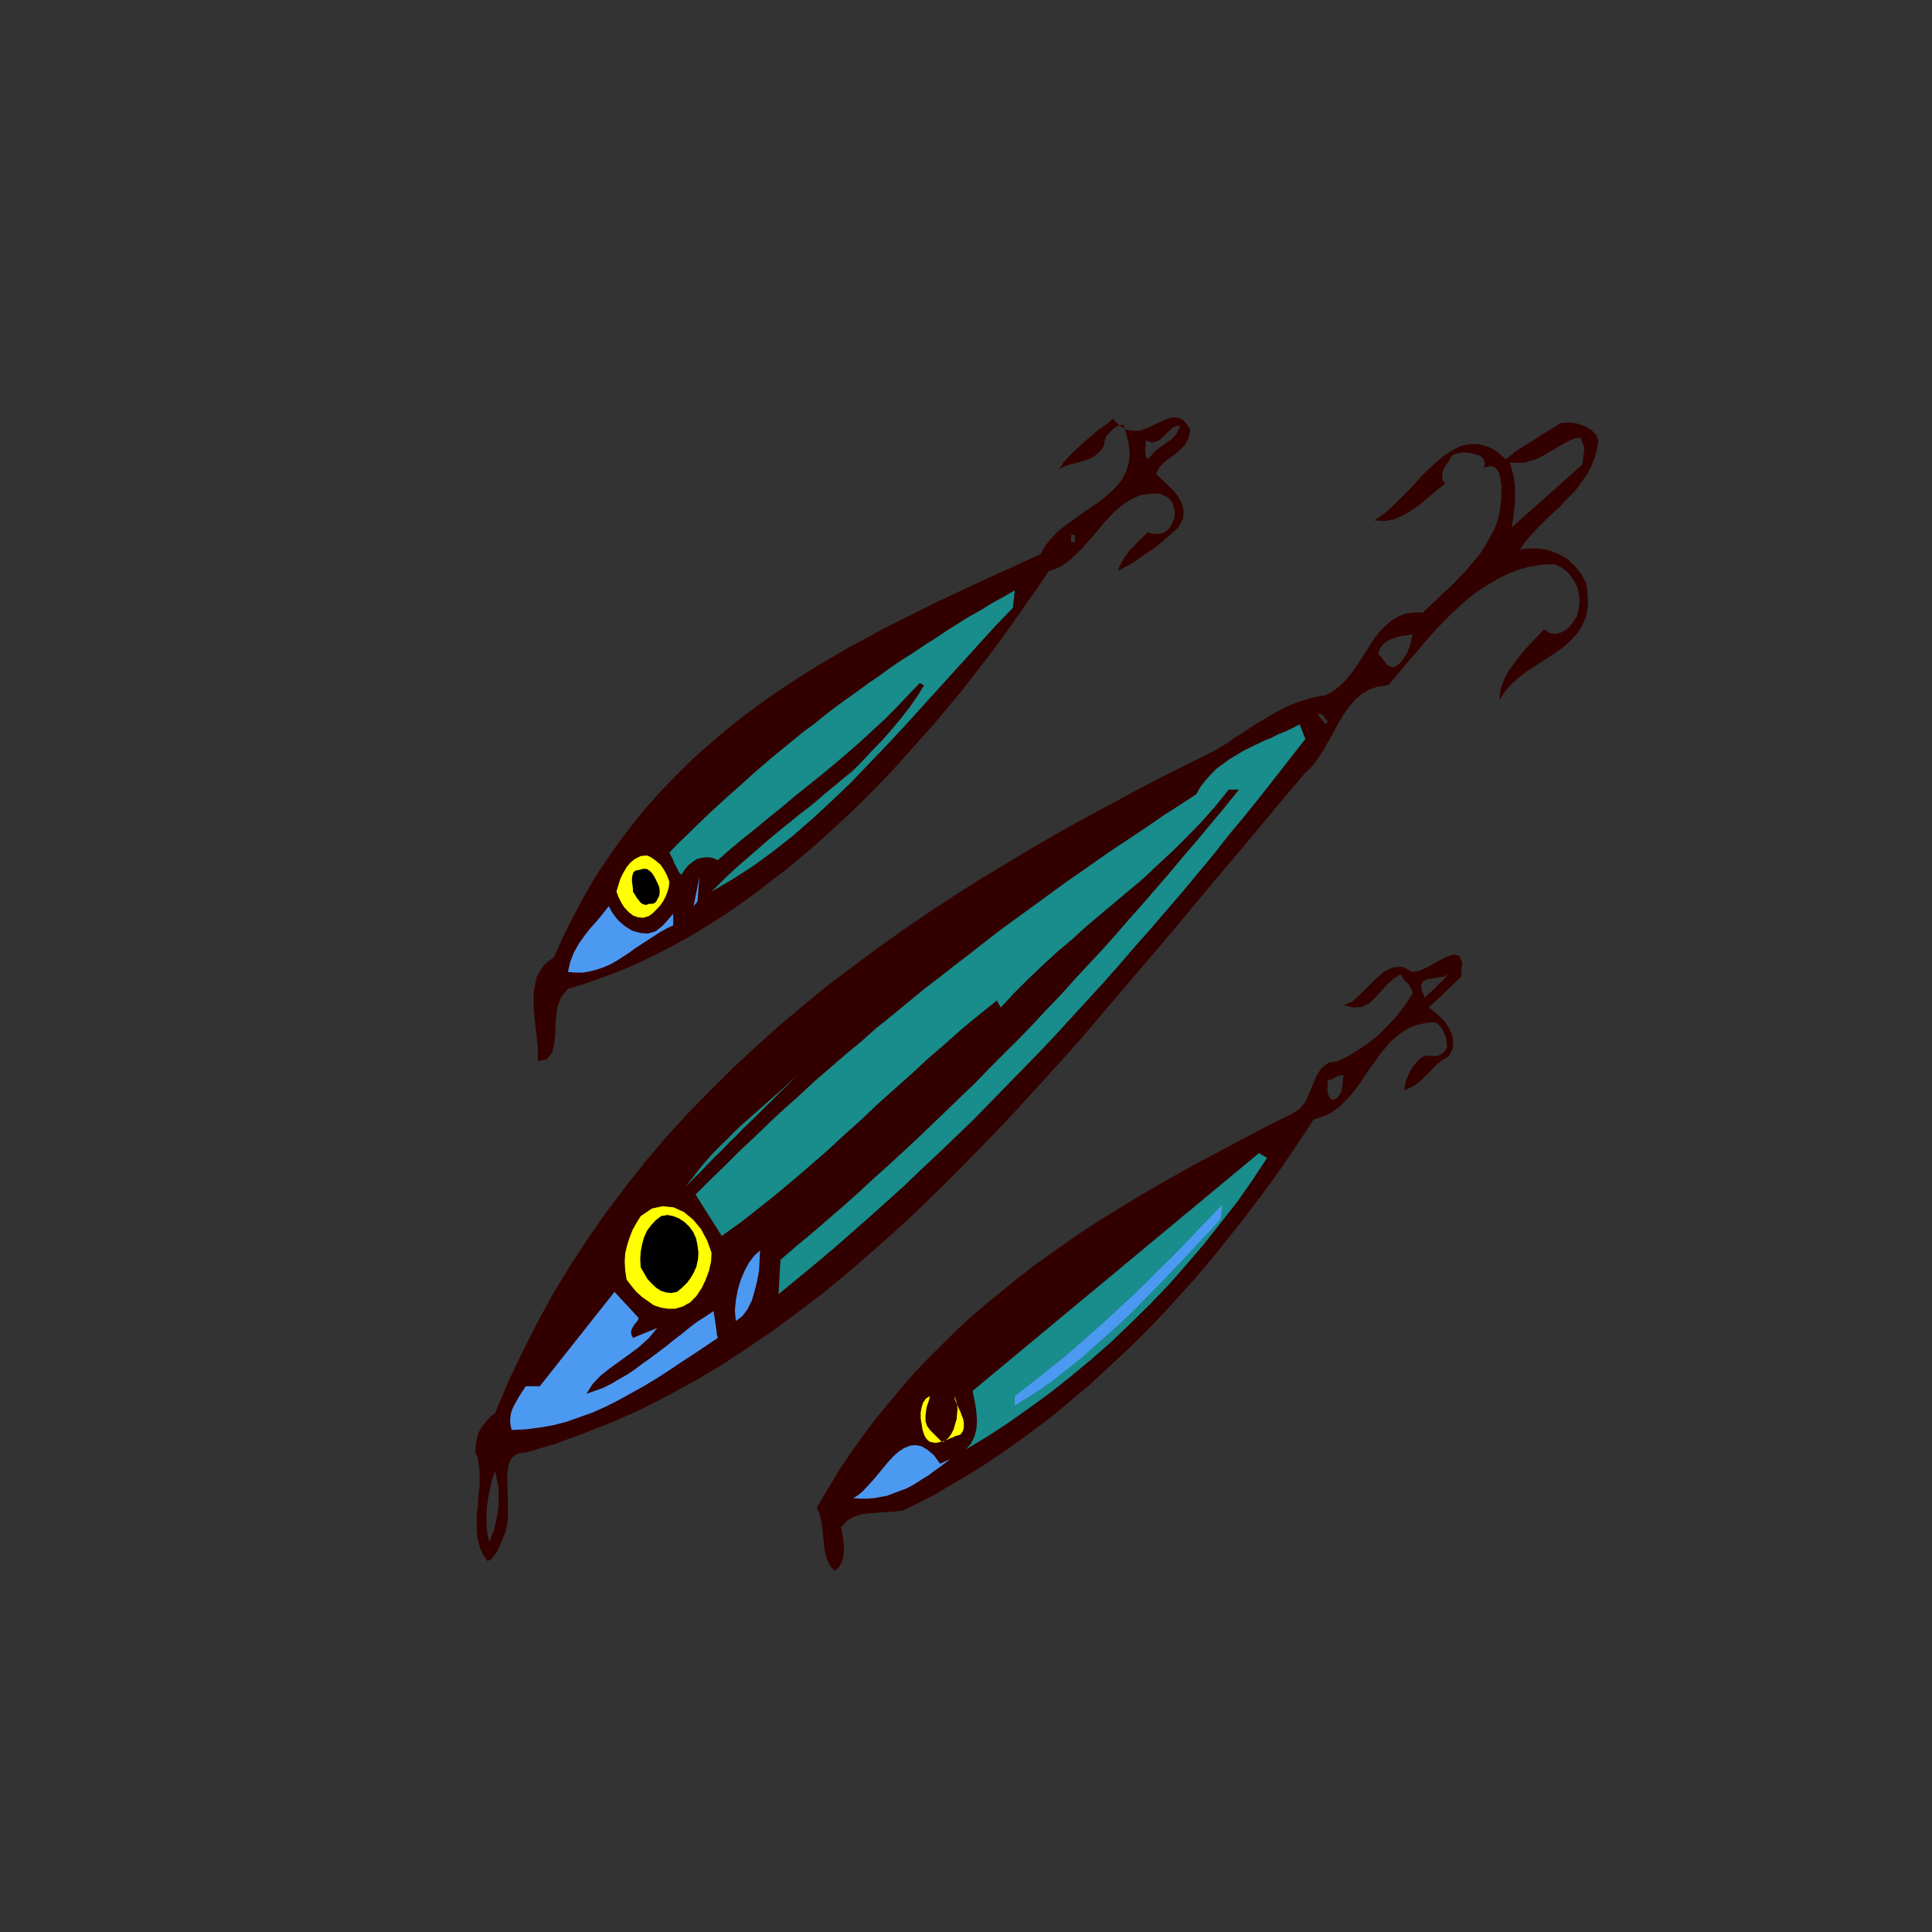<?xml version="1.0" encoding="utf-8"?>
<!-- Generator: Adobe Illustrator 14.0.0, SVG Export Plug-In . SVG Version: 6.00 Build 43363)  -->
<!DOCTYPE svg PUBLIC "-//W3C//DTD SVG 1.1//EN" "http://www.w3.org/Graphics/SVG/1.1/DTD/svg11.dtd">
<svg version="1.1" id="Calque_1" xmlns="http://www.w3.org/2000/svg" xmlns:xlink="http://www.w3.org/1999/xlink" x="0px" y="0px"
	 width="500px" height="500px" viewBox="0 0 500 500" enable-background="new 0 0 500 500" xml:space="preserve">
<rect x="0" y="0" width="500" height="500" fill="#333333" stroke="none"/>
<g>
	<polygon fill-rule="evenodd" clip-rule="evenodd" fill="#330000" points="288.116,108.302 286.358,109.809 284.349,111.166 
		282.465,112.825 280.581,114.333 278.7,116.142 276.94,117.801 275.309,119.61 274.054,121.42 275.56,120.666 277.442,120.063 
		279.326,119.61 281.21,119.007 282.968,118.253 284.475,117.047 285.605,115.539 286.106,113.277 286.734,112.373 287.613,111.468 
		288.618,110.563 289.749,110.11 289.371,109.809 288.994,109.357 288.492,108.904 288.116,108.302 	"/>
	<polygon fill-rule="evenodd" clip-rule="evenodd" fill="#330000" points="139.198,274.621 141.458,274.168 142.839,272.511 
		143.467,270.097 143.718,267.079 143.843,263.913 144.22,260.747 145.225,258.032 146.983,255.922 151.502,254.565 
		156.023,252.906 160.543,251.248 165.063,249.288 169.458,247.176 173.853,244.916 178.248,242.502 182.518,239.939 
		186.786,237.225 191.055,234.359 195.199,231.344 199.343,228.178 203.486,225.01 207.505,221.693 211.522,218.226 
		215.541,214.606 219.433,210.988 223.325,207.218 227.218,203.297 230.985,199.376 234.626,195.306 238.267,191.234 
		241.908,187.163 245.424,182.94 248.94,178.719 252.33,174.346 255.721,169.974 258.985,165.601 262.124,161.229 265.263,156.704 
		268.403,152.332 271.416,147.807 272.42,147.506 273.552,147.054 274.556,146.601 275.436,145.999 276.438,145.244 
		277.318,144.641 278.071,143.737 278.95,142.981 278.197,140.268 277.192,140.268 277.192,138.459 278.197,138.459 
		278.197,140.268 278.95,142.981 280.205,141.776 281.336,140.419 282.465,139.212 283.596,137.856 284.727,136.499 
		285.855,135.142 286.987,133.935 288.242,132.578 289.497,131.523 290.752,130.467 292.134,129.563 293.515,128.809 
		295.022,128.206 296.655,127.904 298.287,127.753 300.171,127.753 301.552,128.355 302.682,129.109 303.436,130.166 
		303.812,131.371 304.063,132.729 303.938,133.935 303.436,135.292 302.806,136.499 302.305,137.102 301.677,137.554 
		300.922,138.006 300.171,138.158 299.292,138.158 298.539,138.158 297.659,138.006 297.032,137.704 295.9,138.911 294.646,139.966 
		293.641,141.173 292.512,142.228 291.507,143.585 290.628,144.792 289.874,146.299 289.246,147.807 291.13,146.752 
		293.139,145.697 295.022,144.339 297.032,142.981 299.039,141.625 301.049,139.966 302.933,138.308 304.941,136.499 
		306.197,134.237 306.324,132.126 305.821,130.166 304.816,128.355 303.436,126.697 301.802,125.19 300.423,123.832 
		299.165,122.626 300.044,120.968 301.301,119.61 302.682,118.554 304.188,117.499 305.569,116.293 306.7,115.087 307.578,113.428 
		308.081,111.317 307.076,109.658 306.07,108.602 304.941,108.15 303.686,108 302.305,108.302 300.922,108.904 299.541,109.507 
		298.036,110.261 298.413,114.483 299.417,114.182 300.296,113.729 301.049,112.976 301.802,112.221 302.682,111.468 
		303.436,110.714 304.44,110.261 305.444,110.11 304.816,111.619 304.063,112.825 302.933,113.88 301.802,114.635 300.547,115.539 
		299.292,116.443 298.161,117.65 297.032,118.856 296.779,118.554 296.529,118.103 296.403,117.499 296.403,116.896 
		296.403,116.142 296.529,115.389 296.529,114.635 296.529,113.88 297.032,114.182 297.533,114.333 298.036,114.483 
		298.413,114.483 298.036,110.261 297.158,110.714 296.277,111.016 295.398,111.317 294.646,111.468 293.767,111.468 
		292.888,111.468 292.01,111.317 291.13,111.016 292.01,114.333 292.386,117.197 292.134,119.761 291.381,122.173 290.252,124.285 
		288.745,126.094 286.861,127.904 284.852,129.563 282.717,131.069 280.457,132.578 278.197,134.237 276.062,135.744 
		273.928,137.402 272.17,139.212 270.537,141.173 269.281,143.435 264.887,145.395 260.367,147.506 255.973,149.466 
		251.452,151.577 246.931,153.688 242.411,155.799 237.891,158.061 233.371,160.323 228.85,162.585 224.456,164.997 219.935,167.41 
		215.541,169.974 211.146,172.537 206.876,175.251 202.481,178.116 198.338,180.98 194.194,183.996 190.051,187.163 186.033,190.48 
		182.015,193.948 178.248,197.417 174.481,201.186 170.839,204.957 167.198,209.027 163.808,213.25 160.418,217.622 
		157.279,222.146 154.14,226.82 151.251,231.796 148.489,236.923 145.853,242.2 143.341,247.779 141.834,248.835 140.579,250.041 
		139.7,251.398 138.947,252.755 138.57,254.414 138.193,256.072 138.067,257.884 138.067,259.691 138.193,261.651 138.318,263.463 
		138.57,265.423 138.82,267.381 138.947,269.193 139.198,271.152 139.198,272.961 139.198,274.621 	"/>
	<polygon fill-rule="evenodd" clip-rule="evenodd" fill="#330000" points="180.508,233.303 179.503,234.511 181.01,226.97 
		180.508,233.303 	"/>
	<polygon fill-rule="evenodd" clip-rule="evenodd" fill="#330000" points="262.627,152.784 262.124,157.308 257.479,162.132 
		252.959,167.108 248.313,172.235 243.667,177.361 239.021,182.488 234.375,187.615 229.604,192.743 224.832,197.718 
		220.061,202.694 215.163,207.369 210.267,211.893 205.244,216.265 200.096,220.335 194.948,224.106 189.548,227.574 
		184.15,230.741 186.284,228.629 188.418,226.519 190.553,224.559 192.813,222.598 195.073,220.638 197.334,218.677 
		199.594,216.717 201.979,214.756 204.24,212.948 206.625,210.988 209.011,209.179 211.396,207.218 213.657,205.258 
		216.043,203.297 218.428,201.337 220.814,199.376 223.2,196.964 225.711,194.25 228.222,191.687 230.733,188.821 233.12,185.956 
		235.379,183.092 237.388,180.227 239.146,177.361 238.016,176.758 235.002,179.925 231.989,183.092 228.85,186.258 
		225.711,189.124 222.446,192.139 219.182,195.004 215.792,197.868 212.527,200.583 209.136,203.297 205.747,206.011 
		202.356,208.877 198.966,211.591 195.702,214.305 192.311,217.019 189.047,219.733 185.782,222.598 184.4,221.995 183.02,221.845 
		181.638,221.995 180.382,222.296 179.252,223.051 178.122,223.955 177.244,225.01 176.364,226.368 176.113,226.217 
		175.737,225.765 175.36,225.01 174.983,224.257 174.481,223.352 174.104,222.296 173.602,221.393 173.225,220.638 175.737,218.074 
		178.374,215.512 181.01,212.948 183.521,210.535 186.158,208.122 188.795,205.709 191.558,203.297 194.194,200.884 
		196.957,198.472 199.594,196.21 202.356,193.948 205.119,191.687 207.881,189.425 210.769,187.313 213.531,185.052 216.294,182.94 
		219.182,180.83 221.944,178.87 224.832,176.758 227.72,174.799 230.607,172.688 233.496,170.727 236.383,168.918 239.272,166.958 
		242.16,165.148 245.047,163.187 247.936,161.378 250.824,159.568 253.837,157.91 256.725,156.101 259.739,154.442 262.627,152.784 
			"/>
	<polygon fill-rule="evenodd" clip-rule="evenodd" fill="#330000" points="167.449,221.393 168.454,221.845 169.333,222.447 
		170.086,223.051 170.965,223.805 171.593,224.71 172.221,225.765 172.723,226.82 173.225,228.178 173.1,229.534 172.723,230.892 
		172.221,232.098 171.593,233.303 170.839,234.359 169.835,235.415 168.957,236.32 167.952,237.073 166.444,237.525 
		165.063,237.375 163.808,236.923 162.678,236.019 161.548,234.812 160.794,233.605 160.041,232.098 159.539,230.741 
		160.041,229.082 160.543,227.424 161.297,225.915 162.176,224.408 163.18,223.201 164.31,222.296 165.816,221.543 167.449,221.393 
			"/>
	<polygon fill-rule="evenodd" clip-rule="evenodd" fill="#330000" points="157.529,234.511 158.535,236.32 159.916,238.129 
		161.673,239.637 163.557,240.843 165.692,241.446 167.7,241.598 169.709,240.994 171.593,239.486 174.23,236.471 174.23,239.486 
		172.597,240.241 170.965,241.145 169.333,242.2 167.7,243.256 166.068,244.312 164.436,245.367 162.803,246.574 161.171,247.629 
		159.539,248.684 157.906,249.589 156.148,250.343 154.391,250.946 152.632,251.398 150.875,251.7 148.866,251.7 146.983,251.55 
		147.61,248.835 148.489,246.574 149.745,244.312 151.126,242.352 152.632,240.391 154.265,238.581 155.897,236.621 
		157.529,234.511 	"/>
	<polygon fill-rule="evenodd" clip-rule="evenodd" fill="#330000" points="289.749,110.11 290,110.261 290.376,110.563 
		290.752,110.714 291.13,111.016 291.004,110.714 291.004,110.563 290.878,110.261 290.752,110.11 290.502,109.96 290.252,109.96 
		290,109.96 289.749,110.11 	"/>
	<polygon fill-rule="evenodd" clip-rule="evenodd" fill="#330000" points="393.338,142.228 394.596,140.419 395.975,138.76 
		397.357,137.252 398.989,135.594 400.497,134.085 402.127,132.578 403.762,131.069 405.267,129.411 406.774,127.904 
		408.28,126.245 409.536,124.436 410.791,122.626 411.796,120.666 412.675,118.554 413.304,116.293 413.68,113.88 413.053,112.523 
		412.048,111.468 410.918,110.714 409.662,110.11 408.28,109.658 406.899,109.357 405.267,109.357 403.762,109.507 402.757,110.261 
		401.626,110.864 400.497,111.619 399.365,112.221 398.236,112.976 397.23,113.729 396.101,114.333 394.972,115.087 
		395.474,119.459 397.481,118.856 399.365,117.952 401.123,116.896 402.882,115.84 404.514,114.937 406.146,114.031 
		407.652,113.428 409.034,113.277 410.039,115.84 409.536,120.213 391.204,136.499 391.581,134.387 391.83,132.276 392.084,130.166 
		392.084,128.054 392.084,125.943 391.83,123.832 391.331,121.721 390.701,119.61 391.331,119.761 391.957,119.761 392.585,119.761 
		393.088,119.761 393.714,119.761 394.344,119.761 394.846,119.61 395.474,119.459 394.972,115.087 394.217,115.539 
		393.465,115.991 392.836,116.443 392.084,116.896 391.454,117.499 390.828,117.952 390.2,118.404 389.697,118.856 387.312,116.745 
		384.925,115.539 382.54,114.937 380.404,114.937 378.146,115.389 376.011,116.443 373.875,117.801 371.867,119.459 369.732,121.42 
		367.725,123.38 365.714,125.642 363.705,127.753 361.697,129.713 359.688,131.673 357.679,133.332 355.669,134.688 358.307,134.84 
		360.817,134.387 363.204,133.332 365.465,131.975 367.598,130.467 369.732,128.657 371.867,126.848 374.002,125.19 
		373.373,124.285 373.249,123.229 373.249,122.324 373.625,121.42 374.127,120.515 374.754,119.61 375.383,118.554 376.011,117.65 
		377.14,117.349 378.647,117.047 380.155,117.197 381.662,117.499 383.043,117.952 383.921,118.856 384.299,119.912 383.921,121.42 
		384.299,120.968 384.801,120.816 385.428,120.666 386.056,120.666 386.559,120.816 387.188,121.27 387.688,121.872 
		388.065,122.626 388.568,125.642 388.568,128.507 388.316,131.221 387.813,133.935 386.934,136.499 385.68,138.911 
		384.424,141.173 382.918,143.435 381.159,145.545 379.4,147.657 377.518,149.616 375.635,151.577 373.625,153.387 371.742,155.196 
		369.984,156.854 368.227,158.513 365.841,158.513 363.705,158.815 361.821,159.568 360.063,160.625 358.559,161.981 
		357.177,163.339 355.796,164.997 354.666,166.806 353.41,168.767 352.279,170.576 351.023,172.386 349.77,174.195 348.262,176.005 
		346.754,177.513 344.997,178.87 343.113,179.925 341.104,180.227 339.095,180.679 337.212,181.282 335.328,181.886 333.444,182.64 
		331.688,183.544 329.931,184.449 328.171,185.504 326.412,186.56 324.655,187.615 323.023,188.671 321.264,189.877 
		319.507,190.933 317.875,192.139 316.118,193.194 314.358,194.25 307.705,197.566 301.049,200.884 294.395,204.353 
		287.739,207.972 280.959,211.591 274.178,215.36 267.398,219.281 260.617,223.352 253.837,227.424 247.183,231.645 
		240.527,236.019 233.873,240.542 227.344,245.216 220.814,250.041 214.411,254.867 208.132,259.994 201.854,265.271 
		195.827,270.698 189.799,276.278 184.024,282.009 178.248,287.891 172.723,293.92 167.324,300.252 162.176,306.739 
		157.153,313.373 152.381,320.159 147.735,327.244 143.341,334.484 139.198,342.022 135.304,349.713 131.539,357.554 
		128.147,365.693 127.017,366.601 126.014,367.657 125.134,368.712 124.381,369.769 123.752,370.974 123.376,372.48 
		123.125,373.989 123,375.797 123.628,377.306 123.878,378.963 124.13,380.774 124.13,382.582 124.13,384.395 123.878,386.354 
		123.752,388.162 123.628,390.121 123.376,392.085 123.376,393.894 123.376,395.701 123.502,397.513 123.878,399.321 
		124.381,400.98 125.134,402.486 126.139,403.995 126.893,403.693 127.52,403.092 128.022,402.336 128.649,401.583 129.027,400.679 
		129.529,399.623 129.906,398.719 130.283,397.664 130.533,397.21 130.785,396.609 130.91,396.155 131.036,395.553 131.161,394.948 
		131.287,394.347 131.413,393.59 131.413,392.989 128.901,390.728 128.776,391.782 128.525,392.989 128.273,394.044 
		128.022,395.099 127.771,396.155 127.395,397.059 127.017,398.113 126.641,399.018 126.139,396.906 125.888,394.645 
		125.888,392.236 126.014,389.823 126.39,387.409 126.893,384.996 127.395,382.734 128.147,380.774 128.399,381.981 
		128.649,383.188 128.901,384.395 129.027,385.602 129.027,386.955 129.027,388.162 129.027,389.521 128.901,390.728 
		131.413,392.989 131.413,389.975 131.413,386.955 131.287,383.94 131.287,381.225 131.664,378.963 132.542,377.154 134.174,376.1 
		136.561,375.797 144.094,373.535 151.377,370.823 158.66,367.956 165.816,364.789 172.849,361.173 179.754,357.402 
		186.661,353.333 193.315,348.96 199.97,344.437 206.5,339.609 213.03,334.632 219.433,329.354 225.711,323.927 231.989,318.347 
		238.142,312.617 244.294,306.588 250.321,300.555 256.349,294.374 262.376,288.042 268.276,281.555 274.178,275.071 
		280.081,268.437 285.855,261.651 291.633,254.867 297.407,248.081 303.185,241.296 308.96,234.359 314.734,227.424 
		320.512,220.638 326.287,213.702 332.063,206.765 337.838,199.98 338.97,198.924 339.975,197.868 340.854,196.663 341.732,195.306 
		342.61,193.948 343.363,192.591 344.243,191.083 344.997,189.727 343.615,186.711 343.113,187.465 340.979,184.901 341.732,184.75 
		342.359,185.052 342.862,185.806 343.615,186.711 344.997,189.727 346.252,187.313 347.634,185.052 349.015,183.092 
		350.647,181.132 352.404,179.623 354.415,178.417 356.675,177.663 359.312,177.361 360.189,176.307 361.068,175.251 
		361.821,174.346 362.701,173.291 361.947,171.934 361.821,172.084 361.697,172.084 361.571,172.235 361.444,172.386 
		360.565,172.688 359.813,172.537 359.185,172.235 358.682,171.632 358.18,171.028 357.679,170.425 357.301,169.823 356.675,169.22 
		357.177,167.711 358.056,166.656 359.06,165.902 360.315,165.299 361.697,164.847 362.952,164.545 364.333,164.394 
		365.589,164.092 365.338,165.148 365.086,166.354 364.836,167.41 364.333,168.464 363.957,169.37 363.328,170.275 362.701,171.18 
		361.947,171.934 362.701,173.291 364.71,170.878 366.846,168.464 368.979,165.902 371.113,163.489 373.249,161.229 
		375.508,158.966 377.77,156.854 380.155,154.744 382.54,152.934 385.177,151.275 387.688,149.768 390.449,148.411 393.213,147.355 
		396.101,146.601 399.114,146.149 402.254,145.999 403.635,146.601 405.016,147.506 406.271,148.712 407.275,150.22 
		408.155,151.878 408.658,153.838 408.783,155.799 408.531,157.91 408.028,159.568 407.15,160.927 406.146,162.283 405.016,163.187 
		403.762,163.791 402.381,164.092 400.998,163.791 399.617,162.887 397.733,164.847 395.85,166.806 393.841,169.068 392.084,171.33 
		390.449,173.592 389.195,176.005 388.316,178.568 388.065,181.132 389.447,179.021 390.952,177.211 392.836,175.553 
		394.72,174.044 396.854,172.688 398.862,171.33 400.998,169.974 403.007,168.616 404.891,167.26 406.647,165.601 408.155,163.942 
		409.41,161.981 410.415,159.72 410.918,157.156 410.918,154.292 410.54,150.975 409.159,148.411 407.402,146.299 405.394,144.491 
		403.133,143.283 400.746,142.379 398.236,141.927 395.725,141.927 393.338,142.228 	"/>
	<polygon fill-rule="evenodd" clip-rule="evenodd" fill="#330000" points="278.7,222.598 275.56,225.162 278.7,222.598 	"/>
	<polygon fill-rule="evenodd" clip-rule="evenodd" fill="#330000" points="256.851,237.677 253.21,241.446 256.851,237.677 	"/>
	<polygon fill-rule="evenodd" clip-rule="evenodd" fill="#330000" points="245.424,247.025 243.291,248.986 245.424,247.025 	"/>
	<polygon fill-rule="evenodd" clip-rule="evenodd" fill="#330000" points="229.729,258.938 212.401,274.016 229.729,258.938 	"/>
	<polygon fill-rule="evenodd" clip-rule="evenodd" fill="#330000" points="206.751,277.787 207.379,277.182 208.006,276.43 
		208.634,275.828 209.262,275.223 208.634,275.828 208.006,276.43 207.379,277.182 206.751,277.787 205.119,279.443 
		203.361,281.256 201.603,282.913 199.845,284.721 197.961,286.532 196.204,288.341 194.32,290.152 192.437,291.96 190.553,293.92 
		188.669,295.731 186.786,297.691 184.903,299.499 183.02,301.458 181.136,303.422 179.252,305.229 177.369,307.189 
		179.126,304.928 180.885,302.665 182.642,300.555 184.4,298.595 186.158,296.787 188.042,294.976 189.799,293.167 191.683,291.359 
		193.566,289.698 195.45,288.042 197.334,286.381 199.216,284.721 201.1,283.064 202.983,281.403 204.867,279.596 206.751,277.787 	
		"/>
	<polygon fill-rule="evenodd" clip-rule="evenodd" fill="#330000" points="165.816,314.728 168.706,312.769 171.467,312.168 
		174.355,312.465 176.993,313.672 179.377,315.635 181.387,318.045 183.02,321.063 184.15,324.23 184.024,326.492 183.521,328.754 
		182.642,331.167 181.638,333.277 180.257,335.389 178.625,337.044 176.741,338.101 174.732,338.705 172.849,338.705 
		170.965,338.402 169.208,337.802 167.7,336.747 166.194,335.69 164.687,334.332 163.431,332.823 162.176,331.167 161.799,328.754 
		161.673,326.492 161.799,324.381 162.301,322.27 162.929,320.307 163.682,318.347 164.687,316.539 165.816,314.728 	"/>
	<polygon fill-rule="evenodd" clip-rule="evenodd" fill="#330000" points="132.417,370.07 132.04,368.41 132.04,367.051 
		132.291,365.546 132.793,364.188 133.547,362.83 134.301,361.473 135.18,360.114 136.058,358.761 139.7,358.761 159.037,334.332 
		165.314,341.118 165.063,341.721 164.687,342.174 164.184,342.775 163.808,343.38 163.431,344.133 163.306,344.733 
		163.431,345.491 163.808,346.244 170.086,343.679 167.826,346.395 165.314,348.657 162.678,350.617 160.167,352.425 
		157.655,354.236 155.395,356.045 153.386,358.155 151.754,360.72 153.889,359.968 156.023,359.211 158.157,358.155 
		160.167,356.948 162.301,355.741 164.31,354.388 166.319,352.879 168.454,351.368 170.463,349.864 172.471,348.355 
		174.481,346.698 176.49,345.189 178.499,343.528 180.508,342.022 182.642,340.664 184.652,339.306 184.777,340.063 
		184.903,340.816 185.028,341.568 185.154,342.472 185.28,343.38 185.405,344.284 185.531,345.34 185.782,346.244 182.642,348.355 
		179.503,350.465 176.239,352.576 173.1,354.687 169.835,356.798 166.57,358.761 163.306,360.568 160.041,362.376 156.776,364.037 
		153.386,365.546 149.996,366.753 146.605,367.956 143.09,368.864 139.574,369.465 136.058,369.919 132.417,370.07 	"/>
	<polygon fill-rule="evenodd" clip-rule="evenodd" fill="#330000" points="190.428,341.871 190.177,339.155 190.428,336.595 
		190.929,333.879 191.683,331.313 192.688,328.904 193.818,326.794 195.199,324.981 196.706,323.624 196.58,326.038 
		196.454,328.754 195.953,331.466 195.324,334.029 194.571,336.595 193.44,338.856 192.06,340.664 190.428,341.871 	"/>
	<polygon fill-rule="evenodd" clip-rule="evenodd" fill="#330000" points="201.477,334.935 201.979,326.038 205.998,322.569 
		210.016,319.251 214.033,315.783 218.051,312.318 221.944,308.85 225.836,305.229 229.729,301.761 233.496,298.293 
		237.388,294.677 241.156,291.057 244.921,287.437 248.689,283.816 252.456,280.201 256.098,276.43 259.865,272.658 
		263.506,269.042 267.146,265.271 270.789,261.352 274.43,257.581 277.945,253.66 281.586,249.739 285.228,245.819 288.745,241.9 
		292.26,237.827 295.9,233.757 299.417,229.686 302.933,225.614 306.448,221.393 310.09,217.17 313.605,212.948 317.121,208.725 
		320.638,204.353 317.999,204.353 314.485,208.725 310.843,212.796 307.202,216.567 303.561,220.186 299.793,223.653 
		296.152,227.122 292.386,230.288 288.618,233.455 284.852,236.621 281.084,239.788 277.442,243.105 273.676,246.272 
		269.91,249.739 266.269,253.208 262.627,256.827 258.985,260.747 257.981,258.938 253.46,262.555 249.066,266.175 244.672,270.097 
		240.276,273.864 235.882,277.939 231.487,281.857 227.092,285.78 222.823,289.85 218.428,293.769 214.033,297.843 209.514,301.761 
		205.119,305.532 200.599,309.3 196.078,312.919 191.432,316.539 186.786,319.857 180.006,309.148 183.772,305.381 187.666,301.61 
		191.432,297.843 195.324,294.223 199.216,290.451 203.109,286.835 207.002,283.366 210.895,279.747 214.912,276.278 
		218.931,272.81 222.949,269.492 226.841,266.023 230.985,262.706 235.002,259.389 239.021,256.072 243.164,252.906 
		247.183,249.739 251.326,246.574 255.344,243.406 259.487,240.241 263.631,237.225 267.774,234.209 271.918,231.193 
		276.062,228.178 280.205,225.312 284.475,222.296 288.618,219.432 292.762,216.717 297.032,213.853 301.176,210.988 
		305.444,208.273 309.589,205.56 310.718,203.599 311.973,201.94 313.356,200.432 314.861,198.924 316.494,197.718 318.126,196.512 
		319.883,195.456 321.643,194.401 323.399,193.496 325.283,192.591 327.167,191.687 329.051,190.933 330.809,190.029 
		332.692,189.273 334.576,188.37 336.333,187.465 337.838,191.234 333.821,196.362 329.931,201.337 325.911,206.463 
		321.893,211.439 317.875,216.265 313.982,221.241 309.965,226.066 305.946,230.892 301.802,235.717 297.784,240.391 
		293.641,245.065 289.623,249.739 285.479,254.414 281.336,258.938 277.192,263.463 273.049,267.986 268.779,272.511 
		264.511,276.884 260.24,281.256 255.973,285.629 251.702,290.001 247.308,294.223 242.913,298.444 238.393,302.665 
		233.999,306.891 229.478,310.961 224.958,315.03 220.312,319.1 215.666,323.174 211.02,327.093 206.248,331.016 201.477,334.935 	
		"/>
	<polygon fill-rule="evenodd" clip-rule="evenodd" fill="#198C8C" points="176.364,226.368 177.244,225.01 178.122,223.955 
		179.252,223.051 180.382,222.296 181.638,221.995 183.02,221.845 184.4,221.995 185.782,222.598 189.047,219.733 192.311,217.019 
		195.702,214.305 198.966,211.591 202.356,208.877 205.747,206.011 209.136,203.297 212.527,200.583 215.792,197.868 
		219.182,195.004 222.446,192.139 225.711,189.124 228.85,186.258 231.989,183.092 235.002,179.925 238.016,176.758 
		239.146,177.361 237.388,180.227 235.379,183.092 233.12,185.956 230.733,188.821 228.222,191.687 225.711,194.25 223.2,196.964 
		220.814,199.376 218.428,201.337 216.043,203.297 213.657,205.258 211.396,207.218 209.011,209.179 206.625,210.988 
		204.24,212.948 201.979,214.756 199.594,216.717 197.334,218.677 195.073,220.638 192.813,222.598 190.553,224.559 
		188.418,226.519 186.284,228.629 184.15,230.741 189.548,227.574 194.948,224.106 200.096,220.335 205.244,216.265 
		210.267,211.893 215.163,207.369 220.061,202.694 224.832,197.718 229.604,192.743 234.375,187.615 239.021,182.488 
		243.667,177.361 248.313,172.235 252.959,167.108 257.479,162.132 262.124,157.308 262.627,152.784 259.739,154.442 
		256.725,156.101 253.837,157.91 250.824,159.568 247.936,161.378 245.047,163.187 242.16,165.148 239.272,166.958 236.383,168.918 
		233.496,170.727 230.607,172.688 227.72,174.799 224.832,176.758 221.944,178.87 219.182,180.83 216.294,182.94 213.531,185.052 
		210.769,187.313 207.881,189.425 205.119,191.687 202.356,193.948 199.594,196.21 196.957,198.472 194.194,200.884 
		191.558,203.297 188.795,205.709 186.158,208.122 183.521,210.535 181.01,212.948 178.374,215.512 175.737,218.074 
		173.225,220.638 173.602,221.393 174.104,222.296 174.481,223.352 174.983,224.257 175.36,225.01 175.737,225.765 176.113,226.217 
		176.364,226.368 	"/>
	<polygon fill-rule="evenodd" clip-rule="evenodd" fill="#198C8C" points="309.589,205.56 305.444,208.273 301.176,210.988 
		297.032,213.853 292.762,216.717 288.618,219.432 284.475,222.296 280.205,225.312 276.062,228.178 271.918,231.193 
		267.774,234.209 263.631,237.225 259.487,240.241 255.344,243.406 251.326,246.574 247.183,249.739 243.164,252.906 
		239.021,256.072 235.002,259.389 230.985,262.706 226.841,266.023 222.949,269.492 218.931,272.81 214.912,276.278 
		210.895,279.747 207.002,283.366 203.109,286.835 199.216,290.451 195.324,294.223 191.432,297.843 187.666,301.61 
		183.772,305.381 180.006,309.148 186.786,319.857 191.432,316.539 196.078,312.919 200.599,309.3 205.119,305.532 209.514,301.761 
		214.033,297.843 218.428,293.769 222.823,289.85 227.092,285.78 231.487,281.857 235.882,277.939 240.276,273.864 244.672,270.097 
		249.066,266.175 253.46,262.555 257.981,258.938 258.985,260.747 262.627,256.827 266.269,253.208 269.91,249.739 273.676,246.272 
		277.442,243.105 281.084,239.788 284.852,236.621 288.618,233.455 292.386,230.288 296.152,227.122 299.793,223.653 
		303.561,220.186 307.202,216.567 310.843,212.796 314.485,208.725 317.999,204.353 320.638,204.353 317.121,208.725 
		313.605,212.948 310.09,217.17 306.448,221.393 302.933,225.614 299.417,229.686 295.9,233.757 292.26,237.827 288.745,241.9 
		285.228,245.819 281.586,249.739 277.945,253.66 274.43,257.581 270.789,261.352 267.146,265.271 263.506,269.042 259.865,272.658 
		256.098,276.43 252.456,280.201 248.689,283.816 244.921,287.437 241.156,291.057 237.388,294.677 233.496,298.293 
		229.729,301.761 225.836,305.229 221.944,308.85 218.051,312.318 214.033,315.783 210.016,319.251 205.998,322.569 
		201.979,326.038 201.477,334.935 206.248,331.016 211.02,327.093 215.666,323.174 220.312,319.1 224.958,315.03 229.478,310.961 
		233.999,306.891 238.393,302.665 242.913,298.444 247.308,294.223 251.702,290.001 255.973,285.629 260.24,281.256 
		264.511,276.884 268.779,272.511 273.049,267.986 277.192,263.463 281.336,258.938 285.479,254.414 289.623,249.739 
		293.641,245.065 297.784,240.391 301.802,235.717 305.946,230.892 309.965,226.066 313.982,221.241 317.875,216.265 
		321.893,211.439 325.911,206.463 329.931,201.337 333.821,196.362 337.838,191.234 336.333,187.465 334.576,188.37 
		332.692,189.273 330.809,190.029 329.051,190.933 327.167,191.687 325.283,192.591 323.399,193.496 321.643,194.401 
		319.883,195.456 318.126,196.512 316.494,197.718 314.861,198.924 313.356,200.432 311.973,201.94 310.718,203.599 309.589,205.56 
			"/>
	<polygon fill-rule="evenodd" clip-rule="evenodd" fill="#FFFF00" points="167.952,237.073 168.957,236.32 169.835,235.415 
		170.839,234.359 171.593,233.303 172.221,232.098 172.723,230.892 173.1,229.534 173.225,228.178 172.723,226.82 172.221,225.765 
		171.593,224.71 170.965,223.805 170.086,223.051 169.333,222.447 168.454,221.845 167.449,221.393 165.816,221.543 164.31,222.296 
		163.18,223.201 162.176,224.408 161.297,225.915 160.543,227.424 160.041,229.082 159.539,230.741 160.041,232.098 
		160.794,233.605 161.548,234.812 162.678,236.019 163.808,236.923 165.063,237.375 166.444,237.525 167.952,237.073 	"/>
	<polygon fill-rule="evenodd" clip-rule="evenodd" fill="#FFFF00" points="165.314,225.162 166.444,224.86 167.324,224.86 
		168.077,225.312 168.706,225.915 169.208,226.668 169.709,227.574 170.212,228.629 170.589,229.534 170.714,230.288 
		170.714,231.042 170.589,231.947 170.212,232.55 169.835,233.303 169.333,233.757 168.706,233.907 167.952,233.907 
		167.198,234.209 166.57,234.058 165.942,233.757 165.44,233.153 164.938,232.55 164.562,231.947 164.184,231.344 163.808,230.741 
		163.808,229.986 163.682,229.082 163.557,228.178 163.557,227.272 163.682,226.519 163.934,225.765 164.436,225.312 
		165.314,225.162 	"/>
	<polygon fill-rule="evenodd" clip-rule="evenodd" points="167.952,233.907 168.706,233.907 169.333,233.757 169.835,233.303 
		170.212,232.55 170.589,231.947 170.714,231.042 170.714,230.288 170.589,229.534 170.212,228.629 169.709,227.574 
		169.208,226.668 168.706,225.915 168.077,225.312 167.324,224.86 166.444,224.86 165.314,225.162 164.436,225.312 163.934,225.765 
		163.682,226.519 163.557,227.272 163.557,228.178 163.682,229.082 163.808,229.986 163.808,230.741 164.184,231.344 
		164.562,231.947 164.938,232.55 165.44,233.153 165.942,233.757 166.57,234.058 167.198,234.209 167.952,233.907 	"/>
	<polygon fill-rule="evenodd" clip-rule="evenodd" fill="#4C99F2" points="180.508,233.303 181.01,226.97 179.503,234.511 
		180.508,233.303 	"/>
	<polygon fill-rule="evenodd" clip-rule="evenodd" fill="#4C99F2" points="174.23,239.486 174.23,236.471 171.593,239.486 
		169.709,240.994 167.7,241.598 165.692,241.446 163.557,240.843 161.673,239.637 159.916,238.129 158.535,236.32 157.529,234.511 
		155.897,236.621 154.265,238.581 152.632,240.391 151.126,242.352 149.745,244.312 148.489,246.574 147.61,248.835 146.983,251.55 
		148.866,251.7 150.875,251.7 152.632,251.398 154.391,250.946 156.148,250.343 157.906,249.589 159.539,248.684 161.171,247.629 
		162.803,246.574 164.436,245.367 166.068,244.312 167.7,243.256 169.333,242.2 170.965,241.145 172.597,240.241 174.23,239.486 	
		"/>
	<polygon fill-rule="evenodd" clip-rule="evenodd" fill="#330000" points="371.615,255.471 368.729,258.185 367.849,256.072 
		367.849,254.716 368.477,253.811 369.608,253.358 370.862,253.208 372.37,252.906 373.751,252.755 374.88,252.152 375.508,251.55 
		375.383,251.7 375.256,251.852 375.007,252.001 374.88,252.152 371.615,255.471 373.625,257.129 378.146,252.755 378.397,249.137 
		377.643,247.328 376.262,247.025 374.254,247.629 371.991,248.835 369.608,250.193 367.347,251.248 365.589,251.55 
		362.952,250.193 360.565,250.343 358.307,251.398 356.172,253.208 354.036,255.318 351.902,257.43 349.893,259.237 
		347.759,260.146 350.271,260.747 352.404,260.596 354.288,259.691 355.92,258.185 357.428,256.525 358.934,254.867 
		360.565,253.358 362.449,252.152 362.826,252.755 363.328,253.51 363.83,254.112 364.46,254.565 364.836,255.169 365.212,255.771 
		365.465,256.525 365.589,257.129 363.705,259.994 361.571,262.857 359.312,265.271 356.925,267.685 354.288,269.795 
		351.652,271.603 349.015,273.264 346.252,274.621 343.741,275.071 341.982,276.43 340.727,278.389 339.849,280.499 
		338.843,282.913 337.838,285.175 336.333,286.982 334.197,288.341 329.931,290.451 325.785,292.562 321.516,294.823 
		317.247,297.085 312.978,299.348 308.709,301.61 304.44,304.022 300.171,306.437 296.026,308.85 291.757,311.41 287.613,313.976 
		283.47,316.539 279.326,319.251 275.183,322.119 271.165,324.981 267.146,327.85 263.13,331.016 259.236,334.182 255.344,337.348 
		251.452,340.664 247.685,344.133 244.043,347.753 240.402,351.368 236.76,355.141 233.371,359.06 229.98,363.134 226.59,367.203 
		223.325,371.576 220.187,375.947 217.173,380.473 214.285,385.298 211.396,390.121 212.15,391.933 212.652,394.195 
		212.903,396.457 213.154,398.871 213.406,401.133 213.908,403.244 214.787,405.202 216.043,406.561 217.173,405.506 
		217.925,404.147 218.303,402.638 218.428,401.133 218.303,399.472 218.177,397.963 217.925,396.609 217.675,395.251 
		219.182,393.59 220.939,392.535 222.823,391.933 224.958,391.631 227.218,391.479 229.478,391.328 231.612,391.177 
		233.873,390.878 237.765,388.918 241.658,386.955 245.424,384.693 249.317,382.432 253.084,380.17 256.725,377.76 260.492,375.196 
		264.133,372.631 267.774,369.919 271.416,367.203 274.933,364.339 278.447,361.321 281.965,358.457 285.354,355.292 
		288.745,352.126 292.134,348.96 295.524,345.642 298.789,342.325 302.054,338.856 305.192,335.389 308.332,331.92 311.473,328.3 
		314.485,324.68 317.498,320.912 320.512,317.142 323.399,313.373 326.287,309.603 329.176,305.684 331.938,301.761 334.7,297.691 
		337.338,293.769 339.975,289.698 340.979,289.396 341.982,289.098 342.862,288.794 343.741,288.341 344.621,287.891 
		345.499,287.285 346.252,286.684 347.006,286.078 346.378,283.816 346.002,284.119 345.625,284.422 345.123,284.573 
		344.621,284.573 344.118,284.119 343.866,283.519 343.615,282.913 343.615,282.312 343.489,281.706 343.615,281.104 
		343.615,280.348 343.615,279.596 344.118,279.443 344.745,279.293 345.247,278.994 345.75,278.691 346.126,278.54 346.628,278.389 
		347.256,278.237 347.759,278.389 347.634,278.843 347.508,279.443 347.508,280.201 347.383,280.953 347.256,281.706 
		347.131,282.463 346.754,283.215 346.378,283.816 347.006,286.078 348.388,284.721 349.77,283.215 351.023,281.555 
		352.279,279.897 353.41,278.086 354.666,276.278 355.92,274.621 357.177,272.81 358.433,271.305 359.813,269.644 361.32,268.285 
		362.952,267.079 364.71,266.023 366.594,265.271 368.603,264.816 370.862,264.518 371.615,264.67 372.243,265.119 372.873,265.872 
		373.499,266.78 373.875,267.685 374.254,268.739 374.378,269.795 374.505,270.851 374.002,271.905 373.373,272.511 
		372.746,272.961 371.991,273.264 371.239,273.264 370.359,273.264 369.481,273.264 368.729,273.264 367.598,273.864 
		366.594,274.92 365.714,275.976 364.962,277.182 364.333,278.54 363.83,279.897 363.581,281.104 363.454,282.159 365.212,281.403 
		366.719,280.499 368.101,279.293 369.481,277.939 370.737,276.581 372.118,275.223 373.499,274.168 375.007,273.264 
		376.011,271.305 376.136,269.492 375.759,267.685 374.88,265.872 373.751,264.216 372.37,262.857 370.989,261.651 369.732,260.747 
		373.625,257.129 371.615,255.471 	"/>
	<polygon fill-rule="evenodd" clip-rule="evenodd" fill="#330000" points="220.814,387.712 222.069,386.955 223.325,385.9 
		224.582,384.542 225.962,383.036 227.218,381.527 228.599,379.87 229.854,378.361 231.236,376.852 232.617,375.646 
		233.999,374.742 235.505,374.14 237.012,373.989 238.518,374.292 240.025,375.196 241.658,376.554 243.291,378.815 
		245.927,377.608 244.546,378.663 243.164,379.72 241.658,380.774 240.276,381.831 238.77,382.734 237.388,383.639 235.882,384.542 
		234.375,385.298 232.743,385.9 231.11,386.505 229.604,387.106 227.845,387.409 226.212,387.712 224.456,387.859 222.698,387.859 
		220.814,387.712 	"/>
	<polygon fill-rule="evenodd" clip-rule="evenodd" fill="#330000" points="248.563,371.272 248.062,371.424 247.559,371.576 
		247.057,371.727 246.554,372.03 245.927,372.181 245.424,372.48 244.921,372.631 244.42,372.934 244.294,373.085 244.169,373.085 
		243.918,373.085 243.792,373.235 243.667,373.085 243.039,373.235 242.411,373.388 241.783,373.388 241.156,373.235 
		240.527,373.085 240.025,372.631 239.523,372.03 239.146,371.272 238.77,370.07 238.518,368.562 238.267,367.051 238.267,365.546 
		238.518,364.188 238.896,362.981 239.648,361.927 240.653,361.321 240.527,361.927 240.276,362.83 239.899,363.885 
		239.648,365.243 239.523,366.45 239.523,367.808 239.899,369.011 240.653,370.07 243.667,373.085 243.918,373.085 244.043,372.934 
		244.294,372.934 244.42,372.934 245.424,372.181 246.178,371.126 246.805,369.919 247.183,368.562 247.559,367.354 
		247.685,365.996 247.811,364.638 247.685,363.436 247.434,362.83 247.183,362.376 247.057,361.775 246.931,361.321 
		247.183,361.775 247.308,362.229 247.559,362.83 247.685,363.436 248.062,364.339 248.563,365.396 248.94,366.45 249.317,367.354 
		249.443,368.41 249.443,369.465 249.191,370.369 248.563,371.272 	"/>
	<polygon fill-rule="evenodd" clip-rule="evenodd" fill="#330000" points="250.07,375.044 251.326,373.535 252.205,371.727 
		252.707,369.769 252.833,367.808 252.707,365.693 252.456,363.734 252.079,361.775 251.702,359.968 325.785,298.444 327.92,299.65 
		324.152,305.381 320.135,311.111 315.866,316.539 311.597,321.967 307.076,327.244 302.43,332.521 297.659,337.498 
		292.762,342.325 287.739,347.148 282.591,351.672 277.318,356.045 272.044,360.266 266.645,364.188 261.12,368.107 
		255.595,371.727 250.07,375.044 	"/>
	<polygon fill-rule="evenodd" clip-rule="evenodd" fill="#198C8C" points="177.369,307.189 179.252,305.229 181.136,303.422 
		183.02,301.458 184.903,299.499 186.786,297.691 188.669,295.731 190.553,293.92 192.437,291.96 194.32,290.152 196.204,288.341 
		197.961,286.532 199.845,284.721 201.603,282.913 203.361,281.256 205.119,279.443 206.751,277.787 204.867,279.596 
		202.983,281.403 201.1,283.064 199.216,284.721 197.334,286.381 195.45,288.042 193.566,289.698 191.683,291.359 189.799,293.167 
		188.042,294.976 186.158,296.787 184.4,298.595 182.642,300.555 180.885,302.665 179.126,304.928 177.369,307.189 	"/>
	<polygon fill-rule="evenodd" clip-rule="evenodd" fill="#198C8C" points="206.751,277.787 207.379,277.182 208.006,276.43 
		208.634,275.828 209.262,275.223 208.634,275.828 208.006,276.43 207.379,277.182 206.751,277.787 	"/>
	<polygon fill-rule="evenodd" clip-rule="evenodd" fill="#198C8C" points="251.702,359.968 252.079,361.775 252.456,363.734 
		252.707,365.693 252.833,367.808 252.707,369.769 252.205,371.727 251.326,373.535 250.07,375.044 255.595,371.727 261.12,368.107 
		266.645,364.188 272.044,360.266 277.318,356.045 282.591,351.672 287.739,347.148 292.762,342.325 297.659,337.498 
		302.43,332.521 307.076,327.244 311.597,321.967 315.866,316.539 320.135,311.111 324.152,305.381 327.92,299.65 325.785,298.444 
		251.702,359.968 	"/>
	<polygon fill-rule="evenodd" clip-rule="evenodd" fill="#198C8C" points="315.866,315.484 312.727,318.953 309.589,322.27 
		306.448,325.739 303.185,329.056 300.044,332.374 296.779,335.69 293.515,339.009 290.252,342.174 286.861,345.189 283.47,348.203 
		280.081,351.222 276.69,353.934 273.299,356.649 269.784,359.211 266.269,361.473 262.627,363.734 262.627,361.321 
		266.143,358.609 269.784,355.741 273.175,353.029 276.69,350.163 280.081,347.148 283.344,344.284 286.734,341.267 
		290.126,338.101 293.391,335.086 296.655,331.92 299.92,328.602 303.185,325.436 306.448,322.119 309.713,318.65 313.103,315.182 
		316.369,311.712 315.866,315.484 	"/>
	<polygon fill-rule="evenodd" clip-rule="evenodd" fill="#4C99F2" points="262.627,363.734 266.269,361.473 269.784,359.211 
		273.299,356.649 276.69,353.934 280.081,351.222 283.47,348.203 286.861,345.189 290.252,342.174 293.515,339.009 296.779,335.69 
		300.044,332.374 303.185,329.056 306.448,325.739 309.589,322.27 312.727,318.953 315.866,315.484 316.369,311.712 
		313.103,315.182 309.713,318.65 306.448,322.119 303.185,325.436 299.92,328.602 296.655,331.92 293.391,335.086 290.126,338.101 
		286.734,341.267 283.344,344.284 280.081,347.148 276.69,350.163 273.175,353.029 269.784,355.741 266.143,358.609 
		262.627,361.321 262.627,363.734 	"/>
	<polygon fill-rule="evenodd" clip-rule="evenodd" fill="#FFFF00" points="174.732,338.705 176.741,338.101 178.625,337.044 
		180.257,335.389 181.638,333.277 182.642,331.167 183.521,328.754 184.024,326.492 184.15,324.23 183.02,321.063 181.387,318.045 
		179.377,315.635 176.993,313.672 174.355,312.465 171.467,312.168 168.706,312.769 165.816,314.728 164.687,316.539 
		163.682,318.347 162.929,320.307 162.301,322.27 161.799,324.381 161.673,326.492 161.799,328.754 162.176,331.167 
		163.431,332.823 164.687,334.332 166.194,335.69 167.7,336.747 169.208,337.802 170.965,338.402 172.849,338.705 174.732,338.705 	
		"/>
	<polygon fill-rule="evenodd" clip-rule="evenodd" fill="#FFFF00" points="171.09,314.728 172.723,314.43 174.23,314.728 
		175.737,315.333 177.118,316.237 178.374,317.443 179.377,318.801 180.131,320.458 180.508,322.27 180.758,324.23 180.634,325.886 
		180.257,327.697 179.628,329.204 178.75,330.713 177.745,332.07 176.49,333.277 175.234,334.332 173.728,334.632 172.347,334.484 
		170.965,334.029 169.835,333.277 168.706,332.222 167.576,331.016 166.696,329.506 165.816,327.997 165.692,325.886 
		165.816,323.927 166.194,321.967 166.696,320.159 167.449,318.499 168.454,317.142 169.709,315.783 171.09,314.728 	"/>
	<polygon fill-rule="evenodd" clip-rule="evenodd" points="175.234,334.332 176.49,333.277 177.745,332.07 178.75,330.713 
		179.628,329.204 180.257,327.697 180.634,325.886 180.758,324.23 180.508,322.27 180.131,320.458 179.377,318.801 178.374,317.443 
		177.118,316.237 175.737,315.333 174.23,314.728 172.723,314.43 171.09,314.728 169.709,315.783 168.454,317.142 167.449,318.499 
		166.696,320.159 166.194,321.967 165.816,323.927 165.692,325.886 165.816,327.997 166.696,329.506 167.576,331.016 
		168.706,332.222 169.835,333.277 170.965,334.029 172.347,334.484 173.728,334.632 175.234,334.332 	"/>
	<polygon fill-rule="evenodd" clip-rule="evenodd" fill="#4C99F2" points="190.428,341.871 192.06,340.664 193.44,338.856 
		194.571,336.595 195.324,334.029 195.953,331.466 196.454,328.754 196.58,326.038 196.706,323.624 195.199,324.981 
		193.818,326.794 192.688,328.904 191.683,331.313 190.929,333.879 190.428,336.595 190.177,339.155 190.428,341.871 	"/>
	<polygon fill-rule="evenodd" clip-rule="evenodd" fill="#4C99F2" points="151.754,360.72 153.386,358.155 155.395,356.045 
		157.655,354.236 160.167,352.425 162.678,350.617 165.314,348.657 167.826,346.395 170.086,343.679 163.808,346.244 
		163.431,345.491 163.306,344.733 163.431,344.133 163.808,343.38 164.184,342.775 164.687,342.174 165.063,341.721 
		165.314,341.118 159.037,334.332 139.7,358.761 136.058,358.761 135.18,360.114 134.301,361.473 133.547,362.83 132.793,364.188 
		132.291,365.546 132.04,367.051 132.04,368.41 132.417,370.07 136.058,369.919 139.574,369.465 143.09,368.864 146.605,367.956 
		149.996,366.753 153.386,365.546 156.776,364.037 160.041,362.376 163.306,360.568 166.57,358.761 169.835,356.798 173.1,354.687 
		176.239,352.576 179.503,350.465 182.642,348.355 185.782,346.244 185.531,345.34 185.405,344.284 185.28,343.38 185.154,342.472 
		185.028,341.568 184.903,340.816 184.777,340.063 184.652,339.306 182.642,340.664 180.508,342.022 178.499,343.528 
		176.49,345.189 174.481,346.698 172.471,348.355 170.463,349.864 168.454,351.368 166.319,352.879 164.31,354.388 162.301,355.741 
		160.167,356.948 158.157,358.155 156.023,359.211 153.889,359.968 151.754,360.72 	"/>
	<polygon fill-rule="evenodd" clip-rule="evenodd" fill="#FFFF00" points="243.792,373.235 243.918,373.085 244.169,373.085 
		244.294,373.085 244.42,372.934 244.294,372.934 244.043,372.934 243.918,373.085 243.667,373.085 243.792,373.235 	"/>
	<polygon fill-rule="evenodd" clip-rule="evenodd" fill="#FFFF00" points="240.653,361.321 239.648,361.927 238.896,362.981 
		238.518,364.188 238.267,365.546 238.267,367.051 238.518,368.562 238.77,370.07 239.146,371.272 239.523,372.03 240.025,372.631 
		240.527,373.085 241.156,373.235 241.783,373.388 242.411,373.388 243.039,373.235 243.667,373.085 240.653,370.07 
		239.899,369.011 239.523,367.808 239.523,366.45 239.648,365.243 239.899,363.885 240.276,362.83 240.527,361.927 240.653,361.321 
			"/>
	<polygon fill-rule="evenodd" clip-rule="evenodd" fill="#FFFF00" points="244.42,372.934 244.921,372.631 245.424,372.48 
		245.927,372.181 246.554,372.03 247.057,371.727 247.559,371.576 248.062,371.424 248.563,371.272 249.191,370.369 
		249.443,369.465 249.443,368.41 249.317,367.354 248.94,366.45 248.563,365.396 248.062,364.339 247.685,363.436 247.811,364.638 
		247.685,365.996 247.559,367.354 247.183,368.562 246.805,369.919 246.178,371.126 245.424,372.181 244.42,372.934 	"/>
	<polygon fill-rule="evenodd" clip-rule="evenodd" fill="#FFFF00" points="247.685,363.436 247.559,362.83 247.308,362.229 
		247.183,361.775 246.931,361.321 247.057,361.775 247.183,362.376 247.434,362.83 247.685,363.436 	"/>
	<polygon fill-rule="evenodd" clip-rule="evenodd" fill="#4C99F2" points="220.814,387.712 222.698,387.859 224.456,387.859 
		226.212,387.712 227.845,387.409 229.604,387.106 231.11,386.505 232.743,385.9 234.375,385.298 235.882,384.542 237.388,383.639 
		238.77,382.734 240.276,381.831 241.658,380.774 243.164,379.72 244.546,378.663 245.927,377.608 243.291,378.815 241.658,376.554 
		240.025,375.196 238.518,374.292 237.012,373.989 235.505,374.14 233.999,374.742 232.617,375.646 231.236,376.852 
		229.854,378.361 228.599,379.87 227.218,381.527 225.962,383.036 224.582,384.542 223.325,385.9 222.069,386.955 220.814,387.712 	
		"/>
</g>
</svg>
